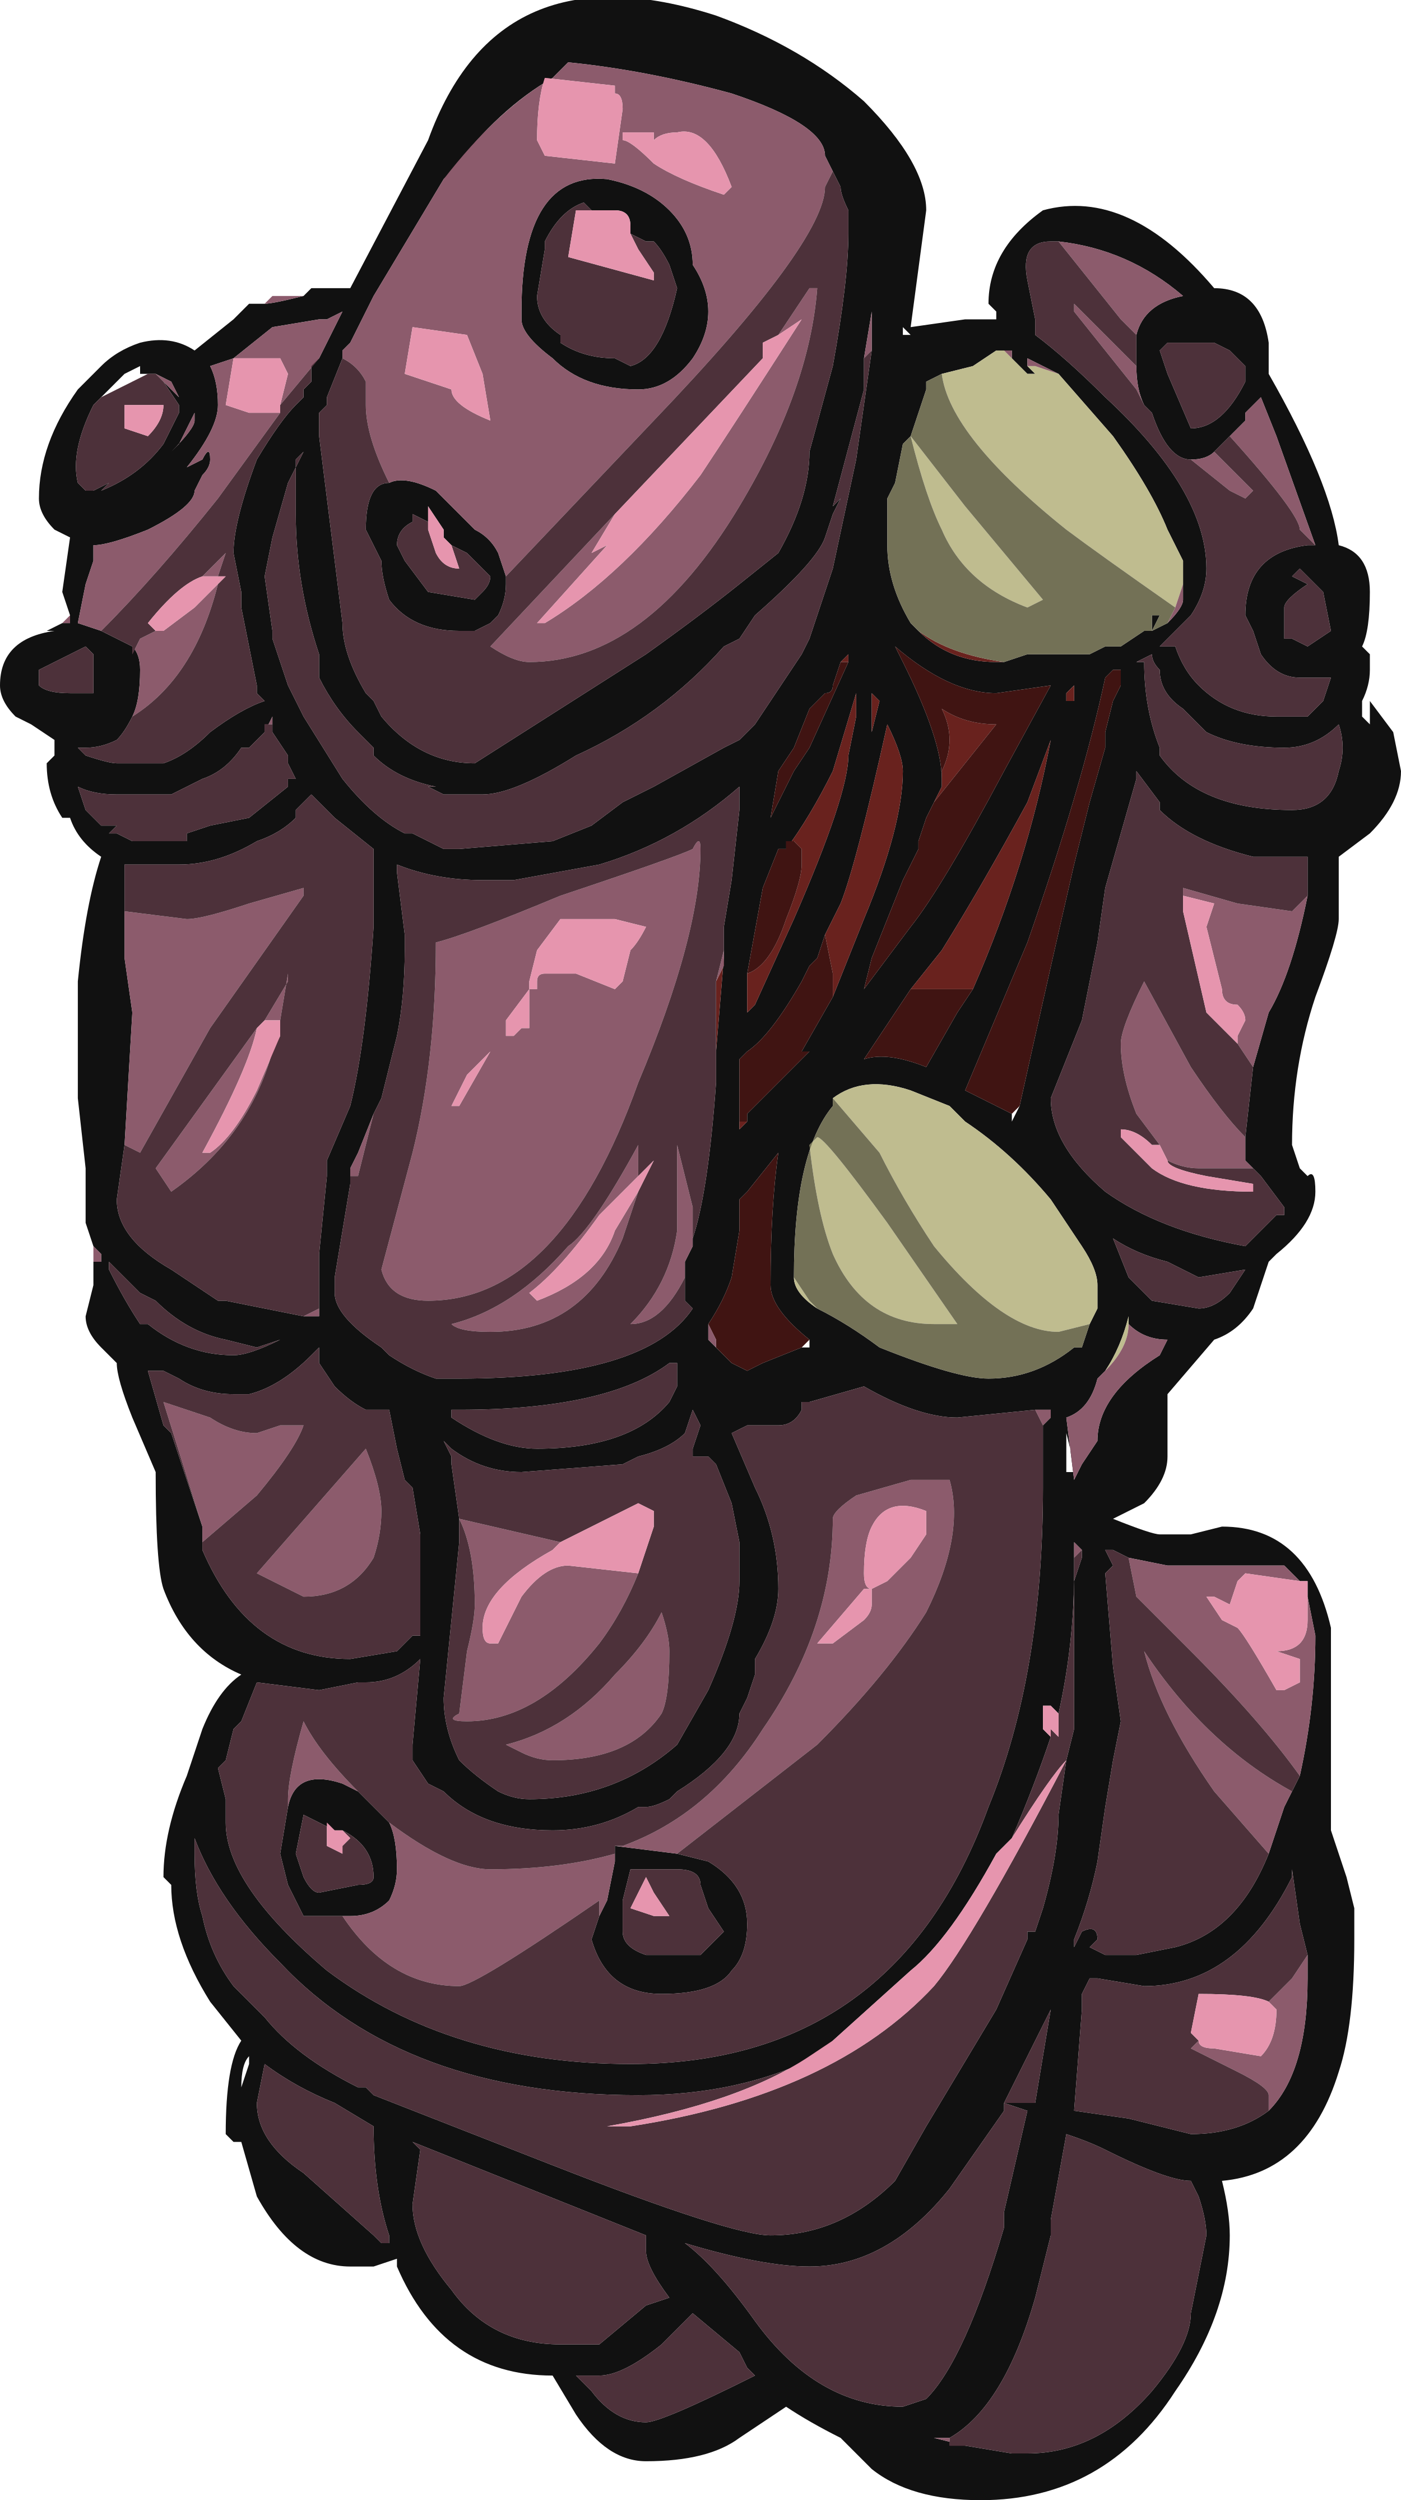 <?xml version="1.0" encoding="UTF-8" standalone="no"?>
<svg xmlns:ffdec="https://www.free-decompiler.com/flash" xmlns:xlink="http://www.w3.org/1999/xlink" ffdec:objectType="frame" height="112.35px" width="63.0px" xmlns="http://www.w3.org/2000/svg">
  <g transform="matrix(1.0, 0.0, 0.0, 1.0, 33.6, 112.0)">
    <use ffdec:characterId="173" height="16.05" transform="matrix(7.0, 0.0, 0.0, 7.0, -33.6, -112.0)" width="9.0" xlink:href="#shape0"/>
  </g>
  <defs>
    <g id="shape0" transform="matrix(1.0, 0.0, 0.0, 1.0, 4.8, 16.0)">
      <path d="M-1.55 -12.3 L-1.55 -12.25 Q-1.55 -12.15 -1.6 -12.05 L-1.65 -12.0 -1.75 -11.95 -1.85 -11.95 Q-2.15 -11.95 -2.3 -12.15 -2.35 -12.3 -2.35 -12.4 L-2.45 -12.6 Q-2.45 -12.9 -2.3 -12.9 -2.2 -12.95 -2.0 -12.85 L-1.75 -12.6 Q-1.65 -12.55 -1.6 -12.45 L-1.55 -12.3 M-2.6 -13.7 L-2.7 -13.45 -2.7 -13.4 -2.75 -13.35 -2.75 -13.2 -2.6 -12.0 Q-2.6 -11.8 -2.45 -11.55 L-2.4 -11.5 -2.35 -11.4 Q-2.1 -11.1 -1.75 -11.1 L-0.65 -11.8 Q-0.3 -12.05 -0.05 -12.25 L0.2 -12.45 Q0.4 -12.8 0.4 -13.1 L0.55 -13.65 Q0.65 -14.2 0.65 -14.5 L0.65 -14.65 Q0.6 -14.75 0.6 -14.8 L0.55 -14.9 0.5 -15.0 Q0.5 -15.2 -0.1 -15.4 -0.65 -15.55 -1.15 -15.6 L-1.25 -15.5 Q-1.6 -15.3 -1.9 -14.9 L-1.95 -14.85 -2.4 -14.1 -2.45 -14.0 -2.55 -13.8 -2.6 -13.75 -2.6 -13.7 -2.6 -13.7 M0.85 -14.5 L0.85 -14.5 M-2.85 -14.1 L-2.8 -14.15 -2.55 -14.15 -2.05 -15.1 Q-1.6 -16.35 -0.2 -15.9 0.35 -15.7 0.75 -15.35 1.15 -14.95 1.15 -14.65 L1.05 -13.9 1.4 -13.95 1.6 -13.95 1.6 -14.0 1.55 -14.05 Q1.55 -14.4 1.9 -14.65 2.45 -14.8 3.0 -14.15 3.3 -14.15 3.35 -13.8 L3.35 -13.6 Q3.75 -12.9 3.8 -12.5 4.0 -12.45 4.0 -12.2 4.0 -11.95 3.95 -11.85 L4.0 -11.8 4.0 -11.7 Q4.0 -11.6 3.95 -11.5 L3.95 -11.4 4.0 -11.35 4.0 -11.5 4.15 -11.3 4.2 -11.05 Q4.2 -10.85 4.0 -10.65 L3.8 -10.5 3.8 -10.1 Q3.8 -10.0 3.65 -9.6 3.5 -9.15 3.5 -8.65 L3.55 -8.5 3.6 -8.45 Q3.65 -8.5 3.65 -8.35 3.65 -8.15 3.4 -7.95 L3.35 -7.9 Q3.3 -7.75 3.25 -7.6 3.15 -7.45 3.0 -7.4 L2.7 -7.05 Q2.7 -6.95 2.7 -6.65 2.7 -6.5 2.55 -6.35 2.45 -6.3 2.35 -6.25 2.6 -6.15 2.65 -6.15 L2.85 -6.15 3.05 -6.2 Q3.6 -6.2 3.75 -5.55 L3.75 -4.25 3.85 -3.95 3.9 -3.75 3.9 -3.55 Q3.9 -3.0 3.8 -2.7 3.6 -2.05 3.05 -2.0 3.1 -1.8 3.1 -1.65 3.1 -1.15 2.75 -0.65 2.3 0.05 1.5 0.05 1.05 0.05 0.8 -0.15 L0.6 -0.35 Q0.4 -0.45 0.25 -0.55 L-0.05 -0.35 Q-0.25 -0.2 -0.65 -0.2 -0.9 -0.2 -1.1 -0.5 L-1.25 -0.75 Q-1.95 -0.75 -2.25 -1.45 L-2.25 -1.5 -2.4 -1.45 -2.55 -1.45 Q-2.9 -1.45 -3.15 -1.9 L-3.25 -2.25 -3.3 -2.25 -3.35 -2.3 Q-3.35 -2.75 -3.25 -2.9 L-3.45 -3.15 Q-3.7 -3.55 -3.7 -3.9 L-3.75 -3.95 Q-3.75 -4.25 -3.6 -4.6 L-3.5 -4.9 Q-3.4 -5.15 -3.25 -5.25 -3.6 -5.4 -3.75 -5.8 -3.8 -5.95 -3.8 -6.55 L-3.95 -6.9 Q-4.05 -7.15 -4.05 -7.25 L-4.15 -7.35 Q-4.25 -7.45 -4.25 -7.55 L-4.2 -7.75 -4.2 -7.9 -4.15 -7.9 -4.15 -7.95 -4.2 -8.0 -4.25 -8.15 -4.25 -8.5 -4.3 -8.95 -4.3 -9.7 Q-4.25 -10.2 -4.15 -10.5 -4.3 -10.6 -4.35 -10.75 L-4.4 -10.75 Q-4.5 -10.9 -4.5 -11.1 L-4.45 -11.15 -4.45 -11.25 -4.6 -11.35 -4.7 -11.4 Q-4.8 -11.5 -4.8 -11.6 -4.8 -11.9 -4.45 -11.95 L-4.5 -11.95 -4.4 -12.0 -4.35 -12.0 -4.35 -12.05 -4.4 -12.2 -4.35 -12.55 -4.45 -12.6 Q-4.55 -12.7 -4.55 -12.8 -4.55 -13.15 -4.3 -13.5 L-4.15 -13.65 Q-4.05 -13.75 -3.9 -13.8 -3.7 -13.85 -3.55 -13.75 L-3.3 -13.95 -3.2 -14.05 -3.1 -14.05 Q-3.05 -14.05 -2.85 -14.1 M2.0 -14.45 L1.95 -14.45 Q1.75 -14.45 1.8 -14.2 L1.85 -13.95 1.85 -13.85 Q2.05 -13.7 2.3 -13.45 2.95 -12.85 2.95 -12.35 2.95 -12.2 2.85 -12.05 L2.65 -11.85 2.75 -11.85 Q2.8 -11.7 2.9 -11.6 3.1 -11.4 3.4 -11.4 L3.6 -11.4 3.7 -11.5 3.75 -11.65 3.55 -11.65 Q3.4 -11.65 3.3 -11.8 L3.25 -11.95 3.2 -12.05 Q3.2 -12.45 3.6 -12.5 L3.65 -12.5 3.4 -13.2 3.3 -13.45 3.2 -13.35 3.2 -13.3 3.1 -13.2 3.0 -13.1 Q2.95 -13.05 2.85 -13.05 2.7 -13.05 2.6 -13.35 L2.55 -13.4 Q2.5 -13.5 2.5 -13.65 L2.5 -13.85 Q2.55 -14.05 2.8 -14.1 2.45 -14.4 2.0 -14.45 M3.0 -13.8 L2.7 -13.8 2.65 -13.75 2.7 -13.6 2.85 -13.25 Q3.05 -13.25 3.2 -13.55 L3.2 -13.65 3.1 -13.75 3.0 -13.8 M3.75 -11.95 L3.7 -12.2 3.55 -12.35 3.5 -12.3 3.6 -12.25 Q3.45 -12.15 3.45 -12.1 L3.45 -11.9 3.5 -11.9 3.6 -11.85 3.75 -11.95 M2.95 -11.3 L2.8 -11.45 Q2.65 -11.55 2.65 -11.7 2.6 -11.75 2.6 -11.8 L2.5 -11.75 2.55 -11.75 Q2.55 -11.45 2.65 -11.2 L2.65 -11.15 Q2.9 -10.8 3.5 -10.8 3.75 -10.8 3.8 -11.05 3.85 -11.2 3.8 -11.35 3.65 -11.2 3.45 -11.2 3.15 -11.2 2.95 -11.3 M1.7 -13.7 L1.7 -13.75 1.65 -13.75 1.6 -13.75 1.45 -13.65 1.25 -13.6 1.15 -13.55 1.15 -13.5 1.05 -13.2 1.0 -13.15 0.95 -12.9 0.9 -12.8 0.9 -12.5 Q0.9 -12.25 1.05 -12.0 L1.1 -11.95 Q1.3 -11.75 1.6 -11.75 L1.65 -11.75 1.8 -11.8 2.2 -11.8 2.3 -11.85 2.4 -11.85 2.55 -11.95 2.6 -11.95 Q2.6 -12.0 2.6 -12.05 L2.65 -12.05 2.6 -11.95 2.7 -12.0 Q2.8 -12.1 2.8 -12.15 L2.8 -12.25 2.8 -12.4 2.7 -12.6 Q2.6 -12.85 2.35 -13.2 L2.0 -13.6 1.8 -13.7 1.8 -13.65 1.85 -13.6 1.8 -13.6 1.7 -13.7 M0.8 -13.75 L0.8 -14.0 0.75 -13.7 0.75 -13.5 0.55 -12.75 0.6 -12.8 0.55 -12.7 0.5 -12.55 Q0.45 -12.4 0.05 -12.05 L-0.05 -11.9 -0.15 -11.85 Q-0.55 -11.4 -1.1 -11.15 -1.5 -10.9 -1.7 -10.9 L-1.95 -10.9 -2.05 -10.95 -2.0 -10.95 Q-2.25 -11.0 -2.4 -11.15 L-2.4 -11.2 -2.5 -11.3 Q-2.65 -11.45 -2.75 -11.65 L-2.75 -11.8 Q-2.9 -12.25 -2.9 -12.7 L-2.9 -13.05 -2.85 -13.1 -2.95 -12.9 -3.05 -12.55 -3.1 -12.3 -3.05 -11.95 -3.05 -11.9 -2.95 -11.6 -2.85 -11.4 -2.6 -11.0 Q-2.4 -10.75 -2.2 -10.65 L-2.15 -10.65 -1.95 -10.55 -1.85 -10.55 -1.25 -10.6 -1.0 -10.7 -0.8 -10.85 -0.6 -10.95 -0.15 -11.2 -0.05 -11.25 0.05 -11.35 0.35 -11.8 0.4 -11.9 0.55 -12.35 0.7 -13.05 0.8 -13.75 M1.0 -13.9 L1.0 -13.85 1.05 -13.85 1.0 -13.9 M1.15 -10.75 L1.1 -10.6 1.1 -10.55 1.0 -10.35 0.8 -9.85 0.75 -9.65 1.05 -10.05 Q1.25 -10.3 1.65 -11.05 L1.95 -11.6 1.6 -11.55 Q1.3 -11.55 0.95 -11.85 L1.0 -11.75 Q1.25 -11.25 1.25 -11.0 L1.25 -10.95 1.15 -10.75 M0.8 -11.55 L0.8 -11.3 0.85 -11.5 0.8 -11.55 M0.65 -11.75 L0.65 -11.8 0.6 -11.75 0.55 -11.6 Q0.55 -11.55 0.5 -11.55 L0.4 -11.45 0.3 -11.2 0.2 -11.05 0.15 -10.75 0.3 -11.05 0.4 -11.2 0.65 -11.75 M0.0 -9.75 L0.0 -9.5 0.05 -9.55 0.3 -10.1 Q0.65 -10.9 0.65 -11.15 L0.7 -11.4 0.7 -11.55 0.55 -11.05 Q0.4 -10.75 0.25 -10.55 L0.2 -10.55 0.1 -10.3 0.0 -9.75 M0.25 -11.3 L0.25 -11.3 M0.55 -9.6 L0.75 -10.1 Q1.0 -10.7 1.0 -11.05 1.0 -11.15 0.9 -11.35 0.7 -10.45 0.6 -10.2 L0.5 -10.0 0.45 -9.85 0.4 -9.8 0.35 -9.7 Q0.15 -9.35 0.0 -9.25 L-0.05 -9.2 -0.05 -8.9 -0.05 -8.75 0.0 -8.8 0.0 -8.85 0.4 -9.25 0.35 -9.25 0.55 -9.6 M1.75 -8.9 Q1.95 -9.8 2.1 -10.45 L2.2 -10.85 2.3 -11.2 2.3 -11.3 2.35 -11.5 2.4 -11.6 2.4 -11.7 2.35 -11.7 2.3 -11.65 Q2.15 -10.95 1.8 -9.95 L1.4 -9.0 1.7 -8.85 1.7 -8.8 1.75 -8.9 M2.05 -11.55 L2.05 -11.5 2.1 -11.5 2.1 -11.6 2.05 -11.55 M1.45 -9.65 Q1.8 -10.45 1.95 -11.25 L1.8 -10.85 Q1.5 -10.3 1.25 -9.9 L1.05 -9.65 0.75 -9.2 Q0.9 -9.25 1.15 -9.15 L1.35 -9.5 1.45 -9.65 M3.6 -10.25 L3.6 -10.5 3.25 -10.5 Q2.85 -10.6 2.65 -10.8 L2.65 -10.85 2.5 -11.05 2.5 -11.0 2.3 -10.3 2.25 -9.95 2.15 -9.45 1.95 -8.95 Q1.95 -8.65 2.3 -8.35 2.65 -8.1 3.2 -8.0 L3.4 -8.2 3.45 -8.2 3.45 -8.25 3.3 -8.45 3.25 -8.5 3.2 -8.55 3.2 -8.7 3.25 -9.15 3.35 -9.5 Q3.5 -9.75 3.6 -10.25 M0.55 -8.95 L0.55 -8.9 Q0.3 -8.6 0.3 -7.8 0.3 -7.7 0.45 -7.6 0.65 -7.5 0.85 -7.35 1.35 -7.15 1.55 -7.15 1.85 -7.15 2.1 -7.35 L2.15 -7.35 2.2 -7.5 2.25 -7.6 2.25 -7.75 Q2.25 -7.85 2.15 -8.0 L1.95 -8.3 Q1.7 -8.6 1.4 -8.8 L1.3 -8.9 1.05 -9.0 Q0.75 -9.1 0.55 -8.95 M-0.2 -7.35 L-0.1 -7.25 0.0 -7.2 0.1 -7.25 0.35 -7.35 0.4 -7.35 0.4 -7.4 Q0.15 -7.6 0.15 -7.75 0.15 -8.25 0.2 -8.6 L0.0 -8.35 -0.05 -8.3 -0.05 -8.1 -0.1 -7.8 Q-0.15 -7.65 -0.25 -7.5 L-0.25 -7.4 -0.2 -7.35 M2.6 -7.65 L2.9 -7.6 Q3.0 -7.6 3.1 -7.7 L3.2 -7.85 2.9 -7.8 2.7 -7.9 Q2.5 -7.95 2.35 -8.05 L2.45 -7.8 2.6 -7.65 M2.45 -7.5 L2.45 -7.55 Q2.4 -7.35 2.3 -7.2 L2.25 -7.15 Q2.2 -6.95 2.05 -6.9 L2.1 -6.5 2.15 -6.6 2.25 -6.75 Q2.25 -7.05 2.65 -7.3 L2.7 -7.4 Q2.55 -7.4 2.45 -7.5 M3.55 -5.85 L3.45 -5.95 2.7 -5.95 2.85 -6.15 2.7 -5.95 2.45 -6.0 2.35 -6.05 2.3 -6.05 2.35 -5.95 2.3 -5.9 2.35 -5.3 2.4 -4.95 2.35 -4.7 2.3 -4.4 2.25 -4.05 Q2.2 -3.8 2.1 -3.55 L2.1 -3.5 2.15 -3.6 Q2.25 -3.65 2.25 -3.55 L2.2 -3.5 2.3 -3.45 2.5 -3.45 2.75 -3.5 Q3.15 -3.6 3.35 -4.1 L3.45 -4.4 3.5 -4.5 3.55 -4.6 Q3.65 -5.05 3.65 -5.5 L3.6 -5.75 3.6 -5.85 3.55 -5.85 M2.05 -4.7 L2.35 -5.3 2.05 -4.7 2.1 -4.9 2.1 -5.85 2.15 -6.0 2.15 -6.05 2.1 -6.1 2.1 -6.0 2.1 -5.9 Q2.1 -5.45 2.0 -5.0 L1.95 -5.05 1.9 -5.05 1.9 -4.9 1.95 -4.85 Q1.85 -4.55 1.7 -4.2 L1.6 -4.1 Q1.3 -3.55 1.05 -3.35 L0.55 -2.9 0.45 -2.8 Q-0.05 -2.55 -0.7 -2.55 -2.2 -2.55 -3.0 -3.4 -3.4 -3.8 -3.55 -4.2 L-3.55 -4.1 Q-3.55 -3.85 -3.5 -3.7 -3.45 -3.45 -3.3 -3.25 L-3.1 -3.05 -3.1 -3.05 Q-2.9 -2.8 -2.5 -2.6 L-2.45 -2.6 -2.4 -2.55 -1.25 -2.1 Q-0.1 -1.65 0.15 -1.65 0.6 -1.65 0.95 -2.0 L1.15 -2.35 1.6 -3.1 1.8 -3.55 1.8 -3.6 1.85 -3.6 1.9 -3.75 Q2.0 -4.1 2.0 -4.35 L2.05 -4.7 M-3.7 -3.9 L-3.5 -3.7 -3.7 -3.9 M3.6 -3.45 L3.55 -3.65 3.5 -4.0 3.5 -3.95 Q3.15 -3.25 2.55 -3.25 L2.25 -3.3 2.2 -3.3 2.15 -3.2 2.15 -3.1 2.1 -2.45 2.45 -2.4 2.85 -2.3 Q3.15 -2.3 3.35 -2.45 3.6 -2.7 3.6 -3.3 L3.6 -3.45 M1.9 -6.85 L1.95 -6.9 1.95 -6.95 1.85 -6.95 1.35 -6.9 Q1.1 -6.9 0.75 -7.1 L0.4 -7.0 0.35 -7.0 0.35 -6.95 Q0.3 -6.85 0.2 -6.85 L0.0 -6.85 -0.1 -6.8 0.05 -6.45 Q0.2 -6.15 0.2 -5.8 0.2 -5.6 0.05 -5.35 L0.05 -5.25 0.0 -5.1 -0.05 -5.0 Q-0.05 -4.75 -0.45 -4.5 L-0.5 -4.45 Q-0.6 -4.4 -0.65 -4.4 L-0.7 -4.4 Q-0.95 -4.25 -1.25 -4.25 -1.7 -4.25 -1.95 -4.5 L-2.05 -4.55 -2.15 -4.7 -2.15 -4.8 -2.1 -5.35 Q-2.25 -5.2 -2.45 -5.2 L-2.5 -5.2 -2.75 -5.15 -3.15 -5.2 -3.25 -4.95 -3.3 -4.9 -3.35 -4.7 -3.4 -4.65 -3.35 -4.45 -3.35 -4.3 Q-3.35 -3.9 -2.7 -3.35 -1.9 -2.75 -0.75 -2.75 0.95 -2.75 1.55 -4.4 1.9 -5.25 1.9 -6.45 L1.9 -6.8 1.9 -6.85 M2.1 -6.6 L2.05 -6.8 2.05 -6.55 2.1 -6.55 2.1 -6.6 M-0.85 -4.15 L-0.45 -4.1 -0.25 -4.05 Q0.0 -3.9 0.0 -3.65 0.0 -3.45 -0.1 -3.35 -0.2 -3.2 -0.55 -3.2 -0.9 -3.2 -1.0 -3.55 L-0.95 -3.7 -0.9 -3.8 -0.85 -4.05 -0.85 -4.1 -0.85 -4.15 M-2.7 -3.7 L-2.85 -3.7 -2.95 -3.9 -3.0 -4.1 -2.95 -4.4 Q-2.9 -4.65 -2.6 -4.55 L-2.5 -4.5 -2.3 -4.3 Q-2.25 -4.2 -2.25 -4.0 -2.25 -3.9 -2.3 -3.8 -2.4 -3.7 -2.55 -3.7 L-2.7 -3.7 M1.85 -2.5 L1.95 -3.1 1.65 -2.5 1.85 -2.5 M1.65 -2.45 L1.3 -1.95 Q0.9 -1.45 0.4 -1.45 0.1 -1.45 -0.4 -1.6 -0.2 -1.45 0.05 -1.1 0.45 -0.55 1.0 -0.55 L1.15 -0.6 Q1.4 -0.85 1.65 -1.7 L1.65 -1.8 1.8 -2.45 1.65 -2.5 1.65 -2.45 M1.4 -0.3 L1.7 -0.25 1.8 -0.25 Q2.25 -0.25 2.6 -0.65 2.85 -0.95 2.85 -1.15 L2.95 -1.65 Q2.95 -1.75 2.9 -1.9 L2.85 -2.0 Q2.7 -2.0 2.3 -2.2 2.2 -2.25 2.05 -2.3 L1.95 -1.75 1.95 -1.65 1.85 -1.25 Q1.65 -0.55 1.3 -0.35 L1.2 -0.35 1.4 -0.3 M0.0 -0.8 L-0.05 -0.9 -0.35 -1.15 -0.55 -0.95 Q-0.8 -0.75 -0.95 -0.75 L-1.1 -0.75 -1.0 -0.65 Q-0.85 -0.45 -0.65 -0.45 -0.55 -0.45 0.05 -0.75 L0.0 -0.8 M-0.5 -15.7 L-0.5 -15.7 M-1.0 -14.65 L-1.05 -14.7 Q-1.2 -14.65 -1.3 -14.45 L-1.3 -14.4 -1.35 -14.1 Q-1.35 -13.95 -1.2 -13.85 L-1.2 -13.8 Q-1.05 -13.7 -0.85 -13.7 L-0.75 -13.65 Q-0.55 -13.7 -0.45 -14.15 L-0.5 -14.3 Q-0.55 -14.4 -0.6 -14.45 L-0.65 -14.45 -0.75 -14.5 -0.75 -14.55 Q-0.75 -14.65 -0.85 -14.65 L-1.0 -14.65 M-0.7 -14.5 L-0.7 -14.5 M-0.35 -14.3 Q-0.25 -14.15 -0.25 -14.0 -0.25 -13.85 -0.35 -13.7 -0.5 -13.5 -0.7 -13.5 -1.05 -13.5 -1.25 -13.7 -1.45 -13.85 -1.45 -13.95 L-1.45 -14.0 Q-1.45 -14.9 -0.9 -14.85 -0.65 -14.8 -0.5 -14.65 -0.35 -14.5 -0.35 -14.3 M-2.75 -13.7 L-2.6 -14.0 -2.7 -13.95 -2.75 -13.95 -3.05 -13.9 -3.3 -13.7 -3.45 -13.65 Q-3.4 -13.55 -3.4 -13.4 -3.4 -13.25 -3.6 -13.0 L-3.5 -13.05 Q-3.45 -13.15 -3.45 -13.05 -3.45 -13.0 -3.5 -12.95 L-3.55 -12.85 Q-3.55 -12.75 -3.85 -12.6 -4.1 -12.5 -4.2 -12.5 L-4.2 -12.4 -4.25 -12.25 -4.3 -12.0 -4.15 -11.95 -3.95 -11.85 Q-3.9 -11.8 -3.9 -11.7 -3.9 -11.5 -3.95 -11.4 -4.0 -11.3 -4.05 -11.25 -4.15 -11.2 -4.25 -11.2 L-4.3 -11.2 -4.25 -11.15 Q-4.1 -11.1 -4.05 -11.1 L-3.75 -11.1 Q-3.6 -11.15 -3.45 -11.3 -3.25 -11.45 -3.1 -11.5 L-3.15 -11.55 -3.15 -11.6 -3.25 -12.1 -3.25 -12.2 -3.3 -12.45 Q-3.3 -12.65 -3.15 -13.05 -3.0 -13.3 -2.9 -13.4 L-2.85 -13.45 -2.85 -13.5 -2.8 -13.55 -2.8 -13.65 -2.75 -13.7 M-2.05 -12.65 L-2.15 -12.7 -2.15 -12.65 Q-2.25 -12.6 -2.25 -12.5 L-2.2 -12.4 -2.05 -12.2 -1.75 -12.15 -1.7 -12.2 Q-1.65 -12.25 -1.65 -12.3 L-1.8 -12.45 -1.9 -12.5 -1.95 -12.55 -1.95 -12.6 -2.05 -12.75 -2.05 -12.65 M-2.75 -7.6 L-2.75 -7.95 -2.7 -8.45 -2.7 -8.55 -2.55 -8.9 Q-2.45 -9.3 -2.4 -10.05 L-2.4 -10.55 -2.65 -10.75 -2.8 -10.9 -2.9 -10.8 -2.9 -10.75 Q-3.0 -10.65 -3.15 -10.6 -3.4 -10.45 -3.65 -10.45 L-4.0 -10.45 -4.0 -10.25 -4.0 -10.15 -4.0 -9.85 -3.95 -9.5 -4.0 -8.65 -4.05 -8.3 Q-4.05 -8.05 -3.7 -7.85 L-3.4 -7.65 -3.35 -7.65 -2.85 -7.55 -2.75 -7.55 -2.75 -7.6 M-0.15 -9.9 L-0.15 -10.05 -0.1 -10.35 -0.05 -10.8 -0.05 -10.95 Q-0.45 -10.6 -0.95 -10.45 L-1.5 -10.35 -1.7 -10.35 Q-2.0 -10.35 -2.25 -10.45 L-2.25 -10.4 -2.2 -10.0 -2.2 -9.9 Q-2.2 -9.6 -2.25 -9.35 L-2.35 -8.95 -2.4 -8.85 -2.5 -8.6 -2.55 -8.5 -2.55 -8.4 -2.65 -7.8 -2.65 -7.7 Q-2.65 -7.55 -2.35 -7.35 L-2.3 -7.3 Q-2.15 -7.2 -2.0 -7.15 L-1.85 -7.15 Q-0.65 -7.15 -0.35 -7.6 L-0.4 -7.65 -0.4 -7.8 -0.4 -7.9 -0.35 -8.0 -0.35 -8.05 Q-0.25 -8.35 -0.2 -9.05 L-0.2 -9.25 -0.15 -9.85 -0.15 -9.9 M-3.55 -13.35 L-3.65 -13.15 -3.7 -13.1 Q-3.55 -13.25 -3.55 -13.3 L-3.55 -13.35 M-4.15 -13.45 L-4.2 -13.4 Q-4.35 -13.1 -4.3 -12.9 L-4.25 -12.85 -4.2 -12.85 -4.1 -12.9 -4.15 -12.85 Q-3.9 -12.95 -3.75 -13.15 L-3.65 -13.35 -3.65 -13.4 -3.75 -13.55 -3.8 -13.6 -3.85 -13.6 -3.9 -13.6 -3.9 -13.65 -4.0 -13.6 -4.15 -13.45 M-3.85 -13.6 L-3.85 -13.6 M-3.8 -13.6 L-3.65 -13.45 -3.7 -13.55 -3.8 -13.6 M-3.85 -13.65 L-3.85 -13.65 M-4.35 -11.55 L-4.2 -11.55 Q-4.2 -11.65 -4.2 -11.8 L-4.25 -11.85 -4.55 -11.7 -4.55 -11.6 Q-4.5 -11.55 -4.35 -11.55 M-3.1 -11.3 L-3.2 -11.2 -3.25 -11.2 Q-3.35 -11.05 -3.5 -11.0 L-3.7 -10.9 -4.05 -10.9 Q-4.2 -10.9 -4.3 -10.95 L-4.25 -10.8 -4.15 -10.7 -4.05 -10.7 -4.1 -10.65 -4.05 -10.65 -3.95 -10.6 -3.6 -10.6 -3.6 -10.65 -3.45 -10.7 -3.2 -10.75 -2.95 -10.95 -2.95 -11.0 -2.9 -11.0 -2.95 -11.1 -2.95 -11.15 -3.05 -11.3 -3.05 -11.35 -3.05 -11.4 -3.1 -11.3 M-3.9 -7.7 L-4.1 -7.9 -4.1 -7.85 Q-4.0 -7.65 -3.9 -7.5 L-3.85 -7.5 Q-3.6 -7.3 -3.3 -7.3 -3.2 -7.3 -3.0 -7.4 L-3.15 -7.35 -3.35 -7.4 Q-3.6 -7.45 -3.8 -7.65 L-3.9 -7.7 M-3.5 -6.1 L-3.5 -6.05 Q-3.2 -5.35 -2.55 -5.35 L-2.25 -5.4 -2.15 -5.5 -2.1 -5.5 -2.1 -6.15 -2.15 -6.45 -2.2 -6.5 -2.25 -6.7 -2.3 -6.95 -2.45 -6.95 Q-2.55 -7.0 -2.65 -7.1 L-2.75 -7.25 -2.75 -7.35 -2.8 -7.3 Q-3.0 -7.1 -3.2 -7.05 L-3.3 -7.05 Q-3.5 -7.05 -3.65 -7.15 L-3.75 -7.2 -3.85 -7.2 -3.75 -6.85 -3.7 -6.8 -3.5 -6.2 -3.5 -6.1 M-0.45 -7.1 L-0.45 -7.25 -0.5 -7.25 Q-0.9 -6.95 -1.85 -6.95 L-1.9 -6.95 -1.9 -6.9 Q-1.6 -6.7 -1.35 -6.7 -0.75 -6.7 -0.5 -7.0 L-0.45 -7.1 M-0.25 -6.65 L-0.35 -6.65 -0.35 -6.7 -0.3 -6.85 -0.35 -6.95 -0.4 -6.8 Q-0.5 -6.7 -0.7 -6.65 L-0.8 -6.6 -1.45 -6.55 Q-1.7 -6.55 -1.9 -6.7 L-1.95 -6.75 -1.9 -6.65 -1.9 -6.6 -1.85 -6.25 -1.85 -6.1 -1.95 -5.1 Q-1.95 -4.9 -1.85 -4.7 -1.75 -4.6 -1.6 -4.5 -1.5 -4.45 -1.4 -4.45 -0.85 -4.45 -0.45 -4.8 L-0.25 -5.15 Q-0.05 -5.6 -0.05 -5.85 L-0.05 -6.1 -0.1 -6.35 -0.2 -6.6 -0.25 -6.65 M-2.6 -4.25 L-2.65 -4.25 -2.85 -4.35 -2.9 -4.1 -2.85 -3.95 Q-2.8 -3.85 -2.75 -3.85 L-2.5 -3.9 Q-2.4 -3.9 -2.4 -3.95 -2.4 -4.15 -2.6 -4.25 M-0.15 -3.6 L-0.25 -3.75 -0.3 -3.9 Q-0.3 -4.0 -0.45 -4.0 L-0.75 -4.0 -0.8 -3.8 -0.8 -3.6 Q-0.8 -3.5 -0.65 -3.45 L-0.3 -3.45 -0.2 -3.55 -0.15 -3.6 M-3.2 -2.8 Q-3.25 -2.75 -3.25 -2.6 L-3.2 -2.75 -3.2 -2.8 M-2.3 -1.65 Q-2.4 -1.95 -2.4 -2.35 L-2.65 -2.5 Q-2.9 -2.6 -3.1 -2.75 L-3.15 -2.5 Q-3.15 -2.25 -2.85 -2.05 L-2.4 -1.65 -2.35 -1.6 -2.3 -1.6 -2.3 -1.65 M-2.1 -2.2 L-2.15 -1.85 Q-2.15 -1.6 -1.9 -1.3 -1.65 -0.95 -1.2 -0.95 L-0.95 -0.95 -0.65 -1.2 -0.5 -1.25 Q-0.65 -1.45 -0.65 -1.55 L-0.65 -1.65 -2.15 -2.25 -2.1 -2.2" fill="#111111" fill-rule="evenodd" stroke="none"/>
      <path d="M1.65 -13.75 L1.7 -13.7 1.8 -13.6 1.85 -13.6 1.8 -13.65 1.85 -13.65 2.0 -13.6 2.35 -13.2 Q2.6 -12.85 2.7 -12.6 L2.8 -12.4 2.8 -12.25 2.75 -12.1 Q2.25 -12.45 2.05 -12.6 1.3 -13.2 1.25 -13.6 L1.45 -13.65 1.6 -13.75 1.65 -13.75 M1.05 -13.2 L1.4 -12.75 1.9 -12.15 1.8 -12.1 Q1.4 -12.25 1.25 -12.6 1.15 -12.8 1.05 -13.2 M0.3 -7.8 L0.4 -7.65 0.45 -7.6 Q0.3 -7.7 0.3 -7.8 M2.2 -7.5 L2.0 -7.45 Q1.65 -7.45 1.2 -8.0 1.0 -8.3 0.85 -8.6 L0.55 -8.95 Q0.75 -9.1 1.05 -9.0 L1.3 -8.9 1.4 -8.8 Q1.7 -8.6 1.95 -8.3 L2.15 -8.0 Q2.25 -7.85 2.25 -7.75 L2.25 -7.6 2.2 -7.5 M0.55 -7.95 Q0.45 -8.2 0.4 -8.65 L0.45 -8.7 Q0.5 -8.7 0.9 -8.15 L1.35 -7.5 1.2 -7.5 Q0.75 -7.5 0.55 -7.95 M2.3 -7.2 Q2.4 -7.35 2.45 -7.55 L2.45 -7.5 Q2.45 -7.35 2.3 -7.2" fill="#bfbc8f" fill-rule="evenodd" stroke="none"/>
      <path d="M1.65 -11.75 L1.6 -11.75 Q1.3 -11.75 1.1 -11.95 1.3 -11.8 1.65 -11.75 M1.25 -10.95 L1.25 -11.05 Q1.35 -11.25 1.25 -11.45 1.4 -11.35 1.6 -11.35 L1.2 -10.85 1.15 -10.75 1.25 -10.95 M0.8 -11.55 L0.85 -11.5 0.8 -11.3 0.8 -11.55 M0.65 -11.75 L0.6 -11.75 0.65 -11.8 0.65 -11.75 M0.25 -10.55 Q0.4 -10.75 0.55 -11.05 L0.7 -11.55 0.7 -11.4 0.65 -11.15 Q0.65 -10.9 0.3 -10.1 L0.05 -9.55 0.0 -9.5 0.0 -9.75 Q0.15 -9.8 0.25 -10.1 0.35 -10.35 0.35 -10.45 L0.35 -10.55 0.3 -10.6 0.25 -10.6 0.25 -10.55 M0.5 -10.0 L0.6 -10.2 Q0.7 -10.45 0.9 -11.35 1.0 -11.15 1.0 -11.05 1.0 -10.7 0.75 -10.1 L0.55 -9.6 0.55 -9.75 0.5 -10.0 M0.25 -11.3 L0.25 -11.3 M0.0 -8.8 L-0.05 -8.75 -0.05 -8.9 -0.05 -8.8 0.0 -8.8 M1.05 -9.65 L1.25 -9.9 Q1.5 -10.3 1.8 -10.85 L1.95 -11.25 Q1.8 -10.45 1.45 -9.65 L1.05 -9.65 M2.05 -11.55 L2.1 -11.6 2.1 -11.5 2.05 -11.5 2.05 -11.55 M-0.2 -9.05 L-0.2 -9.7 -0.15 -9.8 -0.15 -9.85 -0.2 -9.25 -0.2 -9.05" fill="#69221e" fill-rule="evenodd" stroke="none"/>
      <path d="M1.25 -10.95 L1.25 -11.0 Q1.25 -11.25 1.0 -11.75 L0.95 -11.85 Q1.3 -11.55 1.6 -11.55 L1.95 -11.6 1.65 -11.05 Q1.25 -10.3 1.05 -10.05 L0.75 -9.65 0.8 -9.85 1.0 -10.35 1.1 -10.55 1.1 -10.6 1.15 -10.75 1.2 -10.85 1.6 -11.35 Q1.4 -11.35 1.25 -11.45 1.35 -11.25 1.25 -11.05 L1.25 -10.95 M0.6 -11.75 L0.65 -11.75 0.4 -11.2 0.3 -11.05 0.15 -10.75 0.2 -11.05 0.3 -11.2 0.4 -11.45 0.5 -11.55 Q0.55 -11.55 0.55 -11.6 L0.6 -11.75 M0.25 -10.55 L0.25 -10.6 0.3 -10.6 0.35 -10.55 0.35 -10.45 Q0.35 -10.35 0.25 -10.1 0.15 -9.8 0.0 -9.75 L0.1 -10.3 0.2 -10.55 0.25 -10.55 M0.5 -10.0 L0.55 -9.75 0.55 -9.6 0.35 -9.25 0.4 -9.25 0.0 -8.85 0.0 -8.8 -0.05 -8.8 -0.05 -8.9 -0.05 -9.2 0.0 -9.25 Q0.15 -9.35 0.35 -9.7 L0.4 -9.8 0.45 -9.85 0.5 -10.0 M1.7 -8.85 L1.4 -9.0 1.8 -9.95 Q2.15 -10.95 2.3 -11.65 L2.35 -11.7 2.4 -11.7 2.4 -11.6 2.35 -11.5 2.3 -11.3 2.3 -11.2 2.2 -10.85 2.1 -10.45 Q1.95 -9.8 1.75 -8.9 L1.7 -8.85 M1.05 -9.65 L1.45 -9.65 1.35 -9.5 1.15 -9.15 Q0.9 -9.25 0.75 -9.2 L1.05 -9.65 M0.35 -7.35 L0.1 -7.25 0.0 -7.2 -0.1 -7.25 -0.2 -7.35 -0.2 -7.4 -0.25 -7.5 Q-0.15 -7.65 -0.1 -7.8 L-0.05 -8.1 -0.05 -8.3 0.0 -8.35 0.2 -8.6 Q0.15 -8.25 0.15 -7.75 0.15 -7.6 0.4 -7.4 L0.35 -7.35" fill="#401412" fill-rule="evenodd" stroke="none"/>
      <path d="M0.55 -14.9 L0.5 -14.8 Q0.5 -14.45 -0.6 -13.3 L-1.55 -12.3 -1.6 -12.45 Q-1.65 -12.55 -1.75 -12.6 L-2.0 -12.85 Q-2.2 -12.95 -2.3 -12.9 -2.45 -13.2 -2.45 -13.4 -2.45 -13.5 -2.45 -13.55 -2.5 -13.65 -2.6 -13.7 L-2.6 -13.75 -2.55 -13.8 -2.45 -14.0 -2.4 -14.1 -1.95 -14.85 Q-1.6 -15.3 -1.25 -15.5 L-1.15 -15.6 Q-0.65 -15.55 -0.1 -15.4 0.5 -15.2 0.5 -15.0 L0.55 -14.9 M0.2 -13.85 L0.4 -14.15 0.45 -14.15 Q0.4 -13.5 -0.05 -12.75 -0.65 -11.75 -1.4 -11.75 -1.5 -11.75 -1.65 -11.85 L-0.85 -12.7 -1.0 -12.45 -0.9 -12.5 -1.35 -12.0 -1.3 -12.0 Q-0.8 -12.3 -0.3 -12.95 -0.1 -13.25 0.35 -13.95 L0.2 -13.85 M0.85 -14.5 L0.85 -14.5 M1.6 -13.95 L1.6 -14.0 1.6 -13.95 M-4.2 -7.9 L-4.2 -8.0 -4.15 -7.95 -4.15 -7.9 -4.2 -7.9 M-4.4 -12.0 L-4.35 -12.05 -4.35 -12.0 -4.4 -12.0 M-3.1 -14.05 L-3.05 -14.1 -2.85 -14.1 Q-3.05 -14.05 -3.1 -14.05 M3.65 -12.5 L3.55 -12.6 Q3.55 -12.7 3.1 -13.2 L3.2 -13.3 3.2 -13.35 3.3 -13.45 3.4 -13.2 3.65 -12.5 M3.0 -13.1 L3.25 -12.85 3.2 -12.8 3.1 -12.85 2.85 -13.05 Q2.95 -13.05 3.0 -13.1 M2.55 -13.4 L2.5 -13.5 2.1 -14.0 2.1 -14.05 2.5 -13.65 Q2.5 -13.5 2.55 -13.4 M2.5 -13.85 L2.4 -13.95 2.0 -14.45 Q2.45 -14.4 2.8 -14.1 2.55 -14.05 2.5 -13.85 M1.65 -13.75 L1.7 -13.75 1.7 -13.7 1.65 -13.75 M1.8 -13.65 L1.8 -13.7 2.0 -13.6 1.85 -13.65 1.8 -13.65 M2.8 -12.25 L2.8 -12.15 Q2.8 -12.1 2.7 -12.0 L2.75 -12.1 2.8 -12.25 M0.75 -13.7 L0.8 -14.0 0.8 -13.75 0.75 -13.7 M3.25 -8.5 L2.9 -8.5 Q2.8 -8.5 2.7 -8.55 L2.65 -8.65 2.5 -8.85 Q2.4 -9.1 2.4 -9.3 2.4 -9.4 2.55 -9.7 L2.85 -9.15 Q3.05 -8.85 3.2 -8.7 L3.2 -8.55 3.25 -8.5 M3.25 -9.15 L3.15 -9.3 3.15 -9.35 3.2 -9.45 Q3.2 -9.5 3.15 -9.55 3.05 -9.55 3.05 -9.65 L2.95 -10.05 3.0 -10.2 2.8 -10.25 2.8 -10.3 3.15 -10.2 3.5 -10.15 3.6 -10.25 Q3.5 -9.75 3.35 -9.5 L3.25 -9.15 M-0.25 -7.5 L-0.2 -7.4 -0.2 -7.35 -0.25 -7.4 -0.25 -7.5 M2.3 -7.2 Q2.45 -7.35 2.45 -7.5 2.55 -7.4 2.7 -7.4 L2.65 -7.3 Q2.25 -7.05 2.25 -6.75 L2.15 -6.6 2.1 -6.5 2.05 -6.9 Q2.2 -6.95 2.25 -7.15 L2.3 -7.2 M2.7 -5.95 L3.45 -5.95 3.55 -5.85 3.2 -5.9 3.15 -5.85 3.1 -5.7 3.0 -5.75 2.95 -5.75 3.05 -5.6 3.15 -5.55 Q3.2 -5.5 3.4 -5.15 L3.45 -5.15 3.55 -5.2 3.55 -5.35 3.4 -5.4 Q3.6 -5.4 3.6 -5.6 L3.6 -5.75 3.65 -5.5 Q3.65 -5.05 3.55 -4.6 3.3 -4.95 2.85 -5.4 L2.55 -5.7 2.7 -5.95 2.55 -5.7 2.5 -5.75 2.45 -6.0 2.7 -5.95 M3.5 -4.5 L3.45 -4.4 3.35 -4.1 3.0 -4.5 Q2.65 -5.0 2.55 -5.4 2.95 -4.8 3.5 -4.5 M3.35 -2.45 L3.35 -2.55 Q3.35 -2.6 3.15 -2.7 L2.85 -2.85 2.9 -2.9 Q2.9 -2.85 3.0 -2.85 L3.3 -2.8 Q3.4 -2.9 3.4 -3.1 L3.35 -3.15 3.5 -3.3 3.6 -3.45 3.6 -3.3 Q3.6 -2.7 3.35 -2.45 M1.85 -6.95 L1.95 -6.95 1.95 -6.9 1.9 -6.85 1.85 -6.95 M1.9 -6.85 L1.9 -6.8 1.9 -6.85 M2.15 -6.05 L2.1 -6.0 2.1 -6.1 2.15 -6.05 M1.15 -6.3 Q0.9 -6.4 0.8 -6.2 0.75 -6.1 0.75 -5.9 0.75 -5.8 0.8 -5.8 L0.9 -5.85 1.05 -6.0 1.15 -6.15 1.15 -6.3 M-0.85 -4.15 L-0.8 -4.15 Q-0.25 -4.35 0.1 -4.9 0.55 -5.55 0.55 -6.25 0.55 -6.3 0.7 -6.4 L1.05 -6.5 1.3 -6.5 Q1.4 -6.15 1.15 -5.65 0.9 -5.25 0.45 -4.8 L-0.45 -4.1 -0.85 -4.15 M-0.95 -3.7 L-0.95 -3.8 Q-1.75 -3.25 -1.85 -3.25 -2.3 -3.25 -2.6 -3.7 L-2.7 -3.7 -2.55 -3.7 Q-2.4 -3.7 -2.3 -3.8 -2.25 -3.9 -2.25 -4.0 -2.25 -4.2 -2.3 -4.3 -1.9 -4.0 -1.65 -4.0 -1.2 -4.0 -0.85 -4.1 L-0.85 -4.05 -0.9 -3.8 -0.95 -3.7 M-2.95 -4.4 L-2.95 -4.45 Q-2.95 -4.6 -2.85 -4.95 -2.75 -4.75 -2.5 -4.5 L-2.6 -4.55 Q-2.9 -4.65 -2.95 -4.4 M0.45 -5.45 L0.55 -5.45 0.75 -5.6 Q0.8 -5.65 0.8 -5.7 L0.8 -5.8 0.75 -5.8 0.45 -5.45 M1.3 -0.35 L1.3 -0.3 1.4 -0.3 1.2 -0.35 1.3 -0.35 M-0.6 -15.1 L-0.6 -15.15 -0.8 -15.15 -0.8 -15.1 Q-0.75 -15.1 -0.6 -14.95 -0.45 -14.85 -0.15 -14.75 L-0.1 -14.8 Q-0.25 -15.2 -0.45 -15.15 -0.55 -15.15 -0.6 -15.1 M-0.5 -15.7 L-0.5 -15.7 M-0.8 -15.3 Q-0.8 -15.4 -0.85 -15.4 L-0.85 -15.45 -1.3 -15.5 Q-1.35 -15.35 -1.35 -15.1 L-1.3 -15.0 -0.85 -14.95 -0.8 -15.3 M-0.35 -14.3 Q-0.35 -14.5 -0.5 -14.65 -0.65 -14.8 -0.9 -14.85 -1.45 -14.9 -1.45 -14.0 L-1.45 -13.95 Q-1.45 -13.85 -1.25 -13.7 -1.05 -13.5 -0.7 -13.5 -0.5 -13.5 -0.35 -13.7 -0.25 -13.85 -0.25 -14.0 -0.25 -14.15 -0.35 -14.3 M-0.7 -14.5 L-0.7 -14.5 M-1.7 -13.6 L-1.8 -13.85 -2.15 -13.9 -2.2 -13.6 -1.9 -13.5 Q-1.9 -13.4 -1.65 -13.3 L-1.7 -13.6 M-3.3 -13.7 L-3.05 -13.9 -2.75 -13.95 -2.7 -13.95 -2.6 -14.0 -2.75 -13.7 -3.0 -13.4 -2.95 -13.6 -3.0 -13.7 -3.3 -13.7 -3.35 -13.4 -3.2 -13.35 -3.0 -13.35 -3.4 -12.8 Q-3.8 -12.3 -4.15 -11.95 L-4.3 -12.0 -4.25 -12.25 -4.2 -12.4 -4.2 -12.5 Q-4.1 -12.5 -3.85 -12.6 -3.55 -12.75 -3.55 -12.85 L-3.5 -12.95 Q-3.45 -13.0 -3.45 -13.05 -3.45 -13.15 -3.5 -13.05 L-3.6 -13.0 Q-3.4 -13.25 -3.4 -13.4 -3.4 -13.55 -3.45 -13.65 L-3.3 -13.7 M-3.95 -11.4 Q-3.9 -11.5 -3.9 -11.7 -3.9 -11.8 -3.95 -11.85 L-3.95 -11.8 -3.9 -11.9 -3.8 -11.95 -3.75 -11.95 -3.55 -12.1 -3.4 -12.25 Q-3.55 -11.65 -3.95 -11.4 M-4.0 -10.15 L-3.6 -10.1 Q-3.5 -10.1 -3.2 -10.2 L-2.85 -10.3 -2.85 -10.25 -3.45 -9.4 -3.9 -8.6 -4.0 -8.65 -3.95 -9.5 -4.0 -9.85 -4.0 -10.15 M-2.85 -7.55 L-2.75 -7.6 -2.75 -7.55 -2.85 -7.55 M-2.35 -8.95 L-2.4 -8.85 -2.5 -8.45 -2.55 -8.45 -2.55 -8.4 -2.55 -8.5 -2.5 -8.6 -2.4 -8.85 -2.35 -8.95 M-0.4 -7.8 Q-0.55 -7.5 -0.75 -7.5 -0.5 -7.75 -0.45 -8.1 L-0.45 -8.65 -0.35 -8.25 -0.35 -8.05 -0.35 -8.0 -0.4 -7.9 -0.4 -7.8 M-0.2 -9.7 L-0.15 -9.9 -0.15 -9.85 -0.15 -9.8 -0.2 -9.7 M-3.55 -13.35 L-3.55 -13.3 Q-3.55 -13.25 -3.7 -13.1 L-3.65 -13.15 -3.55 -13.35 M-3.8 -13.6 L-3.7 -13.55 -3.65 -13.45 -3.8 -13.6 M-3.4 -12.3 L-3.5 -12.3 -3.35 -12.45 -3.4 -12.3 M-3.05 -11.35 L-3.1 -11.35 -3.1 -11.3 -3.05 -11.4 -3.05 -11.35 M-3.1 -9.45 L-2.95 -9.7 -2.95 -9.75 -3.0 -9.45 -3.1 -9.45 M-3.0 -9.35 L-3.05 -9.25 Q-3.2 -8.7 -3.7 -8.35 L-3.8 -8.5 -3.15 -9.4 Q-3.2 -9.15 -3.5 -8.6 L-3.45 -8.6 Q-3.3 -8.7 -3.15 -9.0 L-3.0 -9.35 M-3.5 -6.2 L-3.75 -7.0 -3.45 -6.9 Q-3.3 -6.8 -3.15 -6.8 L-3.0 -6.85 -2.85 -6.85 Q-2.9 -6.7 -3.15 -6.4 L-3.5 -6.1 -3.5 -6.2 M-1.3 -9.75 L-1.1 -9.75 -0.85 -9.65 -0.8 -9.7 -0.75 -9.9 Q-0.7 -9.95 -0.65 -10.05 L-0.85 -10.1 -1.2 -10.1 -1.35 -9.9 -1.4 -9.7 -1.4 -9.65 -1.55 -9.45 -1.55 -9.35 -1.5 -9.35 -1.45 -9.4 -1.4 -9.4 -1.4 -9.65 -1.35 -9.65 -1.35 -9.7 Q-1.35 -9.75 -1.3 -9.75 M-1.2 -10.25 Q-0.45 -10.5 -0.35 -10.55 -0.3 -10.65 -0.3 -10.55 -0.3 -10.0 -0.7 -9.05 -1.2 -7.65 -2.05 -7.65 -2.3 -7.65 -2.35 -7.85 L-2.15 -8.6 Q-2.0 -9.2 -2.0 -9.95 -1.8 -10.0 -1.2 -10.25 M-1.85 -8.9 L-1.65 -9.25 -1.8 -9.1 -1.9 -8.9 -1.85 -8.9 M-0.7 -8.35 Q-0.75 -8.2 -0.8 -8.05 -1.05 -7.45 -1.65 -7.45 -1.85 -7.45 -1.9 -7.5 -1.5 -7.6 -1.15 -8.0 -1.0 -8.1 -0.7 -8.65 L-0.7 -8.45 -0.95 -8.2 Q-1.2 -7.85 -1.4 -7.7 L-1.35 -7.65 Q-0.95 -7.8 -0.85 -8.1 L-0.7 -8.35 M-0.6 -6.2 L-0.65 -6.05 -0.6 -6.2 M-0.7 -5.9 Q-0.8 -5.65 -0.95 -5.45 -1.35 -4.95 -1.8 -4.95 -1.95 -4.95 -1.85 -5.0 L-1.8 -5.4 Q-1.75 -5.6 -1.75 -5.7 -1.75 -6.05 -1.85 -6.25 L-1.2 -6.1 -1.25 -6.05 Q-1.7 -5.8 -1.7 -5.55 -1.7 -5.45 -1.65 -5.45 L-1.6 -5.45 Q-1.55 -5.55 -1.45 -5.75 -1.3 -5.95 -1.15 -5.95 L-0.7 -5.9 M-2.45 -6.7 Q-2.35 -6.45 -2.35 -6.3 -2.35 -6.15 -2.4 -6.0 -2.55 -5.75 -2.85 -5.75 L-3.15 -5.9 -2.45 -6.7 M-0.55 -5.65 Q-0.5 -5.5 -0.5 -5.4 -0.5 -5.1 -0.55 -5.0 -0.75 -4.7 -1.25 -4.7 -1.35 -4.7 -1.45 -4.75 L-1.55 -4.8 Q-1.15 -4.9 -0.85 -5.25 -0.65 -5.45 -0.55 -5.65 M-0.2 -3.55 L-0.15 -3.6 -0.2 -3.55 M-2.3 -1.6 L-2.3 -1.65 -2.3 -1.6" fill="#8c5b6c" fill-rule="evenodd" stroke="none"/>
      <path d="M-1.55 -12.3 L-0.6 -13.3 Q0.5 -14.45 0.5 -14.8 L0.55 -14.9 0.6 -14.8 Q0.6 -14.75 0.65 -14.65 L0.65 -14.5 Q0.65 -14.2 0.55 -13.65 L0.4 -13.1 Q0.4 -12.8 0.2 -12.45 L-0.05 -12.25 Q-0.3 -12.05 -0.65 -11.8 L-1.75 -11.1 Q-2.1 -11.1 -2.35 -11.4 L-2.4 -11.5 -2.45 -11.55 Q-2.6 -11.8 -2.6 -12.0 L-2.75 -13.2 -2.75 -13.35 -2.7 -13.4 -2.7 -13.45 -2.6 -13.7 Q-2.5 -13.65 -2.45 -13.55 -2.45 -13.5 -2.45 -13.4 -2.45 -13.2 -2.3 -12.9 -2.45 -12.9 -2.45 -12.6 L-2.35 -12.4 Q-2.35 -12.3 -2.3 -12.15 -2.15 -11.95 -1.85 -11.95 L-1.75 -11.95 -1.65 -12.0 -1.6 -12.05 Q-1.55 -12.15 -1.55 -12.25 L-1.55 -12.3 M-0.85 -12.7 L-1.65 -11.85 Q-1.5 -11.75 -1.4 -11.75 -0.65 -11.75 -0.05 -12.75 0.4 -13.5 0.45 -14.15 L0.4 -14.15 0.2 -13.85 0.1 -13.8 0.1 -13.7 -0.85 -12.7 M3.65 -12.5 L3.6 -12.5 Q3.2 -12.45 3.2 -12.05 L3.25 -11.95 3.3 -11.8 Q3.4 -11.65 3.55 -11.65 L3.75 -11.65 3.7 -11.5 3.6 -11.4 3.4 -11.4 Q3.1 -11.4 2.9 -11.6 2.8 -11.7 2.75 -11.85 L2.65 -11.85 2.85 -12.05 Q2.95 -12.2 2.95 -12.35 2.95 -12.85 2.3 -13.45 2.05 -13.7 1.85 -13.85 L1.85 -13.95 1.8 -14.2 Q1.75 -14.45 1.95 -14.45 L2.0 -14.45 2.4 -13.95 2.5 -13.85 2.5 -13.65 2.1 -14.05 2.1 -14.0 2.5 -13.5 2.55 -13.4 2.6 -13.35 Q2.7 -13.05 2.85 -13.05 L3.1 -12.85 3.2 -12.8 3.25 -12.85 3.0 -13.1 3.1 -13.2 Q3.55 -12.7 3.55 -12.6 L3.65 -12.5 M2.95 -11.3 Q3.15 -11.2 3.45 -11.2 3.65 -11.2 3.8 -11.35 3.85 -11.2 3.8 -11.05 3.75 -10.8 3.5 -10.8 2.9 -10.8 2.65 -11.15 L2.65 -11.2 Q2.55 -11.45 2.55 -11.75 L2.5 -11.75 2.6 -11.8 Q2.6 -11.75 2.65 -11.7 2.65 -11.55 2.8 -11.45 L2.95 -11.3 M3.75 -11.95 L3.6 -11.85 3.5 -11.9 3.45 -11.9 3.45 -12.1 Q3.45 -12.15 3.6 -12.25 L3.5 -12.3 3.55 -12.35 3.7 -12.2 3.75 -11.95 M3.0 -13.8 L3.1 -13.75 3.2 -13.65 3.2 -13.55 Q3.05 -13.25 2.85 -13.25 L2.7 -13.6 2.65 -13.75 2.7 -13.8 3.0 -13.8 M0.8 -13.75 L0.7 -13.05 0.55 -12.35 0.4 -11.9 0.35 -11.8 0.05 -11.35 -0.05 -11.25 -0.15 -11.2 -0.6 -10.95 -0.8 -10.85 -1.0 -10.7 -1.25 -10.6 -1.85 -10.55 -1.95 -10.55 -2.15 -10.65 -2.2 -10.65 Q-2.4 -10.75 -2.6 -11.0 L-2.85 -11.4 -2.95 -11.6 -3.05 -11.9 -3.05 -11.95 -3.1 -12.3 -3.05 -12.55 -2.95 -12.9 -2.85 -13.1 -2.9 -13.05 -2.9 -12.7 Q-2.9 -12.25 -2.75 -11.8 L-2.75 -11.65 Q-2.65 -11.45 -2.5 -11.3 L-2.4 -11.2 -2.4 -11.15 Q-2.25 -11.0 -2.0 -10.95 L-2.05 -10.95 -1.95 -10.9 -1.7 -10.9 Q-1.5 -10.9 -1.1 -11.15 -0.55 -11.4 -0.15 -11.85 L-0.05 -11.9 0.05 -12.05 Q0.45 -12.4 0.5 -12.55 L0.55 -12.7 0.6 -12.8 0.55 -12.75 0.75 -13.5 0.75 -13.7 0.8 -13.75 M3.25 -8.5 L3.3 -8.45 3.45 -8.25 3.45 -8.2 3.4 -8.2 3.2 -8.0 Q2.65 -8.1 2.3 -8.35 1.95 -8.65 1.95 -8.95 L2.15 -9.45 2.25 -9.95 2.3 -10.3 2.5 -11.0 2.5 -11.05 2.65 -10.85 2.65 -10.8 Q2.85 -10.6 3.25 -10.5 L3.6 -10.5 3.6 -10.25 3.5 -10.15 3.15 -10.2 2.8 -10.3 2.8 -10.25 2.8 -10.15 2.95 -9.5 3.15 -9.3 3.25 -9.15 3.2 -8.7 Q3.05 -8.85 2.85 -9.15 L2.55 -9.7 Q2.4 -9.4 2.4 -9.3 2.4 -9.1 2.5 -8.85 L2.65 -8.65 2.6 -8.65 Q2.5 -8.75 2.4 -8.75 L2.4 -8.7 2.6 -8.5 Q2.8 -8.35 3.25 -8.35 L3.25 -8.4 2.95 -8.45 Q2.7 -8.5 2.7 -8.55 2.8 -8.5 2.9 -8.5 L3.25 -8.5 M2.6 -7.65 L2.45 -7.8 2.35 -8.05 Q2.5 -7.95 2.7 -7.9 L2.9 -7.8 3.2 -7.85 3.1 -7.7 Q3.0 -7.6 2.9 -7.6 L2.6 -7.65 M2.55 -5.7 L2.85 -5.4 Q3.3 -4.95 3.55 -4.6 L3.5 -4.5 Q2.95 -4.8 2.55 -5.4 2.65 -5.0 3.0 -4.5 L3.35 -4.1 Q3.15 -3.6 2.75 -3.5 L2.5 -3.45 2.3 -3.45 2.2 -3.5 2.25 -3.55 Q2.25 -3.65 2.15 -3.6 L2.1 -3.5 2.1 -3.55 Q2.2 -3.8 2.25 -4.05 L2.3 -4.4 2.35 -4.7 2.4 -4.95 2.35 -5.3 2.55 -5.7 2.35 -5.3 2.3 -5.9 2.35 -5.95 2.3 -6.05 2.35 -6.05 2.45 -6.0 2.5 -5.75 2.55 -5.7 M2.05 -4.7 L2.0 -4.35 Q2.0 -4.1 1.9 -3.75 L1.85 -3.6 1.8 -3.6 1.8 -3.55 1.6 -3.1 1.15 -2.35 0.95 -2.0 Q0.6 -1.65 0.15 -1.65 -0.1 -1.65 -1.25 -2.1 L-2.4 -2.55 -2.45 -2.6 -2.5 -2.6 Q-2.9 -2.8 -3.1 -3.05 L-3.1 -3.05 -3.3 -3.25 Q-3.45 -3.45 -3.5 -3.7 -3.55 -3.85 -3.55 -4.1 L-3.55 -4.2 Q-3.4 -3.8 -3.0 -3.4 -2.2 -2.55 -0.7 -2.55 -0.05 -2.55 0.45 -2.8 L0.55 -2.9 0.4 -2.8 Q-0.05 -2.5 -0.9 -2.35 L-0.75 -2.35 Q0.55 -2.55 1.2 -3.25 1.45 -3.55 2.05 -4.7 1.95 -4.6 1.7 -4.2 1.85 -4.55 1.95 -4.85 L1.95 -4.9 2.0 -4.85 2.0 -5.0 Q2.1 -5.45 2.1 -5.9 L2.1 -6.0 2.15 -6.05 2.15 -6.0 2.1 -5.85 2.1 -4.9 2.05 -4.7 1.55 -3.6 Q1.25 -2.95 0.75 -2.5 -1.1 -1.85 -2.65 -3.05 -2.8 -3.15 -2.95 -3.2 L-3.15 -3.4 -3.5 -3.7 -3.15 -3.4 -2.95 -3.2 Q-2.8 -3.15 -2.65 -3.05 -1.1 -1.85 0.75 -2.5 1.25 -2.95 1.55 -3.6 L2.05 -4.7 M3.35 -2.45 Q3.15 -2.3 2.85 -2.3 L2.45 -2.4 2.1 -2.45 2.15 -3.1 2.15 -3.2 2.2 -3.3 2.25 -3.3 2.55 -3.25 Q3.15 -3.25 3.5 -3.95 L3.5 -4.0 3.55 -3.65 3.6 -3.45 3.5 -3.3 3.35 -3.15 Q3.25 -3.2 2.9 -3.2 L2.85 -2.95 2.9 -2.9 2.85 -2.85 3.15 -2.7 Q3.35 -2.6 3.35 -2.55 L3.35 -2.45 M1.85 -6.95 L1.9 -6.85 1.9 -6.8 1.9 -6.45 Q1.9 -5.25 1.55 -4.4 0.95 -2.75 -0.75 -2.75 -1.9 -2.75 -2.7 -3.35 -3.35 -3.9 -3.35 -4.3 L-3.35 -4.45 -3.4 -4.65 -3.35 -4.7 -3.3 -4.9 -3.25 -4.95 -3.15 -5.2 -2.75 -5.15 -2.5 -5.2 -2.45 -5.2 Q-2.25 -5.2 -2.1 -5.35 L-2.15 -4.8 -2.15 -4.7 -2.05 -4.55 -1.95 -4.5 Q-1.7 -4.25 -1.25 -4.25 -0.95 -4.25 -0.7 -4.4 L-0.65 -4.4 Q-0.6 -4.4 -0.5 -4.45 L-0.45 -4.5 Q-0.05 -4.75 -0.05 -5.0 L0.0 -5.1 0.05 -5.25 0.05 -5.35 Q0.2 -5.6 0.2 -5.8 0.2 -6.15 0.05 -6.45 L-0.1 -6.8 0.0 -6.85 0.2 -6.85 Q0.3 -6.85 0.35 -6.95 L0.35 -7.0 0.4 -7.0 0.75 -7.1 Q1.1 -6.9 1.35 -6.9 L1.85 -6.95 M-0.45 -4.1 L0.45 -4.8 Q0.9 -5.25 1.15 -5.65 1.4 -6.15 1.3 -6.5 L1.05 -6.5 0.7 -6.4 Q0.55 -6.3 0.55 -6.25 0.55 -5.55 0.1 -4.9 -0.25 -4.35 -0.8 -4.15 L-0.85 -4.15 -0.85 -4.1 Q-1.2 -4.0 -1.65 -4.0 -1.9 -4.0 -2.3 -4.3 L-2.5 -4.5 Q-2.75 -4.75 -2.85 -4.95 -2.95 -4.6 -2.95 -4.45 L-2.95 -4.4 -3.0 -4.1 -2.95 -3.9 -2.85 -3.7 -2.7 -3.7 -2.6 -3.7 Q-2.3 -3.25 -1.85 -3.25 -1.75 -3.25 -0.95 -3.8 L-0.95 -3.7 -1.0 -3.55 Q-0.9 -3.2 -0.55 -3.2 -0.2 -3.2 -0.1 -3.35 0.0 -3.45 0.0 -3.65 0.0 -3.9 -0.25 -4.05 L-0.45 -4.1 M1.3 -0.35 Q1.65 -0.55 1.85 -1.25 L1.95 -1.65 1.95 -1.75 2.05 -2.3 Q2.2 -2.25 2.3 -2.2 2.7 -2.0 2.85 -2.0 L2.9 -1.9 Q2.95 -1.75 2.95 -1.65 L2.85 -1.15 Q2.85 -0.95 2.6 -0.65 2.25 -0.25 1.8 -0.25 L1.7 -0.25 1.4 -0.3 1.3 -0.3 1.3 -0.35 M1.65 -2.45 L1.65 -2.5 1.8 -2.45 1.65 -1.8 1.65 -1.7 Q1.4 -0.85 1.15 -0.6 L1.0 -0.55 Q0.45 -0.55 0.05 -1.1 -0.2 -1.45 -0.4 -1.6 0.1 -1.45 0.4 -1.45 0.9 -1.45 1.3 -1.95 L1.65 -2.45 M1.85 -2.5 L1.65 -2.5 1.95 -3.1 1.85 -2.5 M0.0 -0.8 L0.05 -0.75 Q-0.55 -0.45 -0.65 -0.45 -0.85 -0.45 -1.0 -0.65 L-1.1 -0.75 -0.95 -0.75 Q-0.8 -0.75 -0.55 -0.95 L-0.35 -1.15 -0.05 -0.9 0.0 -0.8 M-0.75 -14.5 L-0.65 -14.45 -0.6 -14.45 Q-0.55 -14.4 -0.5 -14.3 L-0.45 -14.15 Q-0.55 -13.7 -0.75 -13.65 L-0.85 -13.7 Q-1.05 -13.7 -1.2 -13.8 L-1.2 -13.85 Q-1.35 -13.95 -1.35 -14.1 L-1.3 -14.4 -1.3 -14.45 Q-1.2 -14.65 -1.05 -14.7 L-1.0 -14.65 -1.1 -14.65 -1.15 -14.35 -0.6 -14.2 -0.6 -14.25 -0.7 -14.4 -0.75 -14.5 M-3.0 -13.4 L-2.75 -13.7 -2.8 -13.65 -2.8 -13.55 -2.85 -13.5 -2.85 -13.45 -2.9 -13.4 Q-3.0 -13.3 -3.15 -13.05 -3.3 -12.65 -3.3 -12.45 L-3.25 -12.2 -3.25 -12.1 -3.15 -11.6 -3.15 -11.55 -3.1 -11.5 Q-3.25 -11.45 -3.45 -11.3 -3.6 -11.15 -3.75 -11.1 L-4.05 -11.1 Q-4.1 -11.1 -4.25 -11.15 L-4.3 -11.2 -4.25 -11.2 Q-4.15 -11.2 -4.05 -11.25 -4.0 -11.3 -3.95 -11.4 -3.55 -11.65 -3.4 -12.25 L-3.35 -12.3 -3.4 -12.3 -3.35 -12.45 -3.5 -12.3 Q-3.65 -12.25 -3.85 -12.0 L-3.8 -11.95 -3.9 -11.9 -3.95 -11.8 -3.95 -11.85 -4.15 -11.95 Q-3.8 -12.3 -3.4 -12.8 L-3.0 -13.35 -3.0 -13.4 M-2.6 -13.7 L-2.6 -13.7 M-1.9 -12.5 L-1.8 -12.45 -1.65 -12.3 Q-1.65 -12.25 -1.7 -12.2 L-1.75 -12.15 -2.05 -12.2 -2.2 -12.4 -2.25 -12.5 Q-2.25 -12.6 -2.15 -12.65 L-2.15 -12.7 -2.05 -12.65 -2.05 -12.6 -2.0 -12.45 Q-1.95 -12.35 -1.85 -12.35 L-1.9 -12.5 M-1.95 -12.6 L-1.95 -12.55 -1.95 -12.6 M-4.0 -10.45 L-3.65 -10.45 Q-3.4 -10.45 -3.15 -10.6 -3.0 -10.65 -2.9 -10.75 L-2.9 -10.8 -2.8 -10.9 -2.65 -10.75 -2.4 -10.55 -2.4 -10.05 Q-2.45 -9.3 -2.55 -8.9 L-2.7 -8.55 -2.7 -8.45 -2.75 -7.95 -2.75 -7.6 -2.85 -7.55 -3.35 -7.65 -3.4 -7.65 -3.7 -7.85 Q-4.05 -8.05 -4.05 -8.3 L-4.0 -8.65 -3.9 -8.6 -3.45 -9.4 -2.85 -10.25 -2.85 -10.3 -3.2 -10.2 Q-3.5 -10.1 -3.6 -10.1 L-4.0 -10.15 -4.0 -10.25 -4.0 -10.45 M-2.35 -8.95 L-2.25 -9.35 Q-2.2 -9.6 -2.2 -9.9 L-2.2 -10.0 -2.25 -10.4 -2.25 -10.45 Q-2.0 -10.35 -1.7 -10.35 L-1.5 -10.35 -0.95 -10.45 Q-0.45 -10.6 -0.05 -10.95 L-0.05 -10.8 -0.1 -10.35 -0.15 -10.05 -0.15 -9.9 -0.2 -9.7 -0.2 -9.05 Q-0.25 -8.35 -0.35 -8.05 L-0.35 -8.25 -0.45 -8.65 -0.45 -8.1 Q-0.5 -7.75 -0.75 -7.5 -0.55 -7.5 -0.4 -7.8 L-0.4 -7.65 -0.35 -7.6 Q-0.65 -7.15 -1.85 -7.15 L-2.0 -7.15 Q-2.15 -7.2 -2.3 -7.3 L-2.35 -7.35 Q-2.65 -7.55 -2.65 -7.7 L-2.65 -7.8 -2.55 -8.4 -2.55 -8.45 -2.5 -8.45 -2.4 -8.85 -2.35 -8.95 M-3.85 -13.6 L-3.8 -13.6 -3.75 -13.55 -3.65 -13.4 -3.65 -13.35 -3.75 -13.15 Q-3.9 -12.95 -4.15 -12.85 L-4.1 -12.9 -4.2 -12.85 -4.25 -12.85 -4.3 -12.9 Q-4.35 -13.1 -4.2 -13.4 L-4.15 -13.45 -3.85 -13.6 -3.85 -13.6 M-3.75 -13.4 L-4.0 -13.4 -4.0 -13.25 -3.85 -13.2 Q-3.75 -13.3 -3.75 -13.4 M-4.35 -11.55 Q-4.5 -11.55 -4.55 -11.6 L-4.55 -11.7 -4.25 -11.85 -4.2 -11.8 Q-4.2 -11.65 -4.2 -11.55 L-4.35 -11.55 M-3.05 -11.35 L-3.05 -11.3 -2.95 -11.15 -2.95 -11.1 -2.9 -11.0 -2.95 -11.0 -2.95 -10.95 -3.2 -10.75 -3.45 -10.7 -3.6 -10.65 -3.6 -10.6 -3.95 -10.6 -4.05 -10.65 -4.1 -10.65 -4.05 -10.7 -4.15 -10.7 -4.25 -10.8 -4.3 -10.95 Q-4.2 -10.9 -4.05 -10.9 L-3.7 -10.9 -3.5 -11.0 Q-3.35 -11.05 -3.25 -11.2 L-3.2 -11.2 -3.1 -11.3 -3.1 -11.35 -3.05 -11.35 M-3.1 -9.45 L-3.15 -9.4 -3.8 -8.5 -3.7 -8.35 Q-3.2 -8.7 -3.05 -9.25 L-3.0 -9.35 -3.0 -9.45 -2.95 -9.75 -2.95 -9.7 -3.1 -9.45 M-3.9 -7.7 L-3.8 -7.65 Q-3.6 -7.45 -3.35 -7.4 L-3.15 -7.35 -3.0 -7.4 Q-3.2 -7.3 -3.3 -7.3 -3.6 -7.3 -3.85 -7.5 L-3.9 -7.5 Q-4.0 -7.65 -4.1 -7.85 L-4.1 -7.9 -3.9 -7.7 M-3.5 -6.2 L-3.7 -6.8 -3.75 -6.85 -3.85 -7.2 -3.75 -7.2 -3.65 -7.15 Q-3.5 -7.05 -3.3 -7.05 L-3.2 -7.05 Q-3.0 -7.1 -2.8 -7.3 L-2.75 -7.35 -2.75 -7.25 -2.65 -7.1 Q-2.55 -7.0 -2.45 -6.95 L-2.3 -6.95 -2.25 -6.7 -2.2 -6.5 -2.15 -6.45 -2.1 -6.15 -2.1 -5.5 -2.15 -5.5 -2.25 -5.4 -2.55 -5.35 Q-3.2 -5.35 -3.5 -6.05 L-3.5 -6.1 -3.15 -6.4 Q-2.9 -6.7 -2.85 -6.85 L-3.0 -6.85 -3.15 -6.8 Q-3.3 -6.8 -3.45 -6.9 L-3.75 -7.0 -3.5 -6.2 M-1.2 -10.25 Q-1.8 -10.0 -2.0 -9.95 -2.0 -9.2 -2.15 -8.6 L-2.35 -7.85 Q-2.3 -7.65 -2.05 -7.65 -1.2 -7.65 -0.7 -9.05 -0.3 -10.0 -0.3 -10.55 -0.3 -10.65 -0.35 -10.55 -0.45 -10.5 -1.2 -10.25 M-0.7 -8.45 L-0.7 -8.65 Q-1.0 -8.1 -1.15 -8.0 -1.5 -7.6 -1.9 -7.5 -1.85 -7.45 -1.65 -7.45 -1.05 -7.45 -0.8 -8.05 -0.75 -8.2 -0.7 -8.35 L-0.6 -8.55 -0.7 -8.45 M-0.25 -6.65 L-0.2 -6.6 -0.1 -6.35 -0.05 -6.1 -0.05 -5.85 Q-0.05 -5.6 -0.25 -5.15 L-0.45 -4.8 Q-0.85 -4.45 -1.4 -4.45 -1.5 -4.45 -1.6 -4.5 -1.75 -4.6 -1.85 -4.7 -1.95 -4.9 -1.95 -5.1 L-1.85 -6.1 -1.85 -6.25 -1.9 -6.6 -1.9 -6.65 -1.95 -6.75 -1.9 -6.7 Q-1.7 -6.55 -1.45 -6.55 L-0.8 -6.6 -0.7 -6.65 Q-0.5 -6.7 -0.4 -6.8 L-0.35 -6.95 -0.3 -6.85 -0.35 -6.7 -0.35 -6.65 -0.25 -6.65 M-0.45 -7.1 L-0.5 -7.0 Q-0.75 -6.7 -1.35 -6.7 -1.6 -6.7 -1.9 -6.9 L-1.9 -6.95 -1.85 -6.95 Q-0.9 -6.95 -0.5 -7.25 L-0.45 -7.25 -0.45 -7.1 M-0.6 -6.2 L-0.6 -6.3 -0.7 -6.35 -1.2 -6.1 -1.85 -6.25 Q-1.75 -6.05 -1.75 -5.7 -1.75 -5.6 -1.8 -5.4 L-1.85 -5.0 Q-1.95 -4.95 -1.8 -4.95 -1.35 -4.95 -0.95 -5.45 -0.8 -5.65 -0.7 -5.9 L-0.65 -6.05 -0.6 -6.2 M-0.55 -5.65 Q-0.65 -5.45 -0.85 -5.25 -1.15 -4.9 -1.55 -4.8 L-1.45 -4.75 Q-1.35 -4.7 -1.25 -4.7 -0.75 -4.7 -0.55 -5.0 -0.5 -5.1 -0.5 -5.4 -0.5 -5.5 -0.55 -5.65 M-2.45 -6.7 L-3.15 -5.9 -2.85 -5.75 Q-2.55 -5.75 -2.4 -6.0 -2.35 -6.15 -2.35 -6.3 -2.35 -6.45 -2.45 -6.7 M-2.65 -4.25 L-2.7 -4.3 -2.7 -4.15 -2.6 -4.1 -2.6 -4.15 -2.55 -4.2 -2.6 -4.25 Q-2.4 -4.15 -2.4 -3.95 -2.4 -3.9 -2.5 -3.9 L-2.75 -3.85 Q-2.8 -3.85 -2.85 -3.95 L-2.9 -4.1 -2.85 -4.35 -2.65 -4.25 M-0.2 -3.55 L-0.3 -3.45 -0.65 -3.45 Q-0.8 -3.5 -0.8 -3.6 L-0.8 -3.8 -0.75 -4.0 -0.45 -4.0 Q-0.3 -4.0 -0.3 -3.9 L-0.25 -3.75 -0.15 -3.6 -0.2 -3.55 M-0.6 -3.85 L-0.65 -3.95 -0.75 -3.75 -0.6 -3.7 -0.5 -3.7 -0.6 -3.85 M-2.3 -1.6 L-2.35 -1.6 -2.4 -1.65 -2.85 -2.05 Q-3.15 -2.25 -3.15 -2.5 L-3.1 -2.75 Q-2.9 -2.6 -2.65 -2.5 L-2.4 -2.35 Q-2.4 -1.95 -2.3 -1.65 L-2.3 -1.6 M-2.1 -2.2 L-2.15 -2.25 -0.65 -1.65 -0.65 -1.55 Q-0.65 -1.45 -0.5 -1.25 L-0.65 -1.2 -0.95 -0.95 -1.2 -0.95 Q-1.65 -0.95 -1.9 -1.3 -2.15 -1.6 -2.15 -1.85 L-2.1 -2.2" fill="#4d313a" fill-rule="evenodd" stroke="none"/>
      <path d="M2.7 -12.0 L2.6 -11.95 2.65 -12.05 2.6 -12.05 Q2.6 -12.0 2.6 -11.95 L2.55 -11.95 2.4 -11.85 2.3 -11.85 2.2 -11.8 1.8 -11.8 1.65 -11.75 Q1.3 -11.8 1.1 -11.95 L1.05 -12.0 Q0.9 -12.25 0.9 -12.5 L0.9 -12.8 0.95 -12.9 1.0 -13.15 1.05 -13.2 1.15 -13.5 1.15 -13.55 1.25 -13.6 Q1.3 -13.2 2.05 -12.6 2.25 -12.45 2.75 -12.1 L2.7 -12.0 M1.05 -13.2 Q1.15 -12.8 1.25 -12.6 1.4 -12.25 1.8 -12.1 L1.9 -12.15 1.4 -12.75 1.05 -13.2 M0.3 -7.8 Q0.3 -8.6 0.55 -8.9 L0.55 -8.95 0.85 -8.6 Q1.0 -8.3 1.2 -8.0 1.65 -7.45 2.0 -7.45 L2.2 -7.5 2.15 -7.35 2.1 -7.35 Q1.85 -7.15 1.55 -7.15 1.35 -7.15 0.85 -7.35 0.65 -7.5 0.45 -7.6 L0.4 -7.65 0.3 -7.8 M0.55 -7.95 Q0.75 -7.5 1.2 -7.5 L1.35 -7.5 0.9 -8.15 Q0.5 -8.7 0.45 -8.7 L0.4 -8.65 Q0.45 -8.2 0.55 -7.95" fill="#737156" fill-rule="evenodd" stroke="none"/>
      <path d="M0.2 -13.85 L0.35 -13.95 Q-0.1 -13.25 -0.3 -12.95 -0.8 -12.3 -1.3 -12.0 L-1.35 -12.0 -0.9 -12.5 -1.0 -12.45 -0.85 -12.7 0.1 -13.7 0.1 -13.8 0.2 -13.85 M2.7 -8.55 Q2.7 -8.5 2.95 -8.45 L3.25 -8.4 3.25 -8.35 Q2.8 -8.35 2.6 -8.5 L2.4 -8.7 2.4 -8.75 Q2.5 -8.75 2.6 -8.65 L2.65 -8.65 2.7 -8.55 M3.15 -9.3 L2.95 -9.5 2.8 -10.15 2.8 -10.25 3.0 -10.2 2.95 -10.05 3.05 -9.65 Q3.05 -9.55 3.15 -9.55 3.2 -9.5 3.2 -9.45 L3.15 -9.35 3.15 -9.3 M3.6 -5.75 L3.6 -5.6 Q3.6 -5.4 3.4 -5.4 L3.55 -5.35 3.55 -5.2 3.45 -5.15 3.4 -5.15 Q3.2 -5.5 3.15 -5.55 L3.05 -5.6 2.95 -5.75 3.0 -5.75 3.1 -5.7 3.15 -5.85 3.2 -5.9 3.55 -5.85 3.6 -5.85 3.6 -5.75 M2.9 -2.9 L2.85 -2.95 2.9 -3.2 Q3.25 -3.2 3.35 -3.15 L3.4 -3.1 Q3.4 -2.9 3.3 -2.8 L3.0 -2.85 Q2.9 -2.85 2.9 -2.9 M2.0 -5.0 L2.0 -4.85 1.95 -4.9 1.95 -4.85 1.9 -4.9 1.9 -5.05 1.95 -5.05 2.0 -5.0 M1.7 -4.2 Q1.95 -4.6 2.05 -4.7 1.45 -3.55 1.2 -3.25 0.55 -2.55 -0.75 -2.35 L-0.9 -2.35 Q-0.05 -2.5 0.4 -2.8 L0.55 -2.9 1.05 -3.35 Q1.3 -3.55 1.6 -4.1 L1.7 -4.2 M1.15 -6.3 L1.15 -6.15 1.05 -6.0 0.9 -5.85 0.8 -5.8 Q0.75 -5.8 0.75 -5.9 0.75 -6.1 0.8 -6.2 0.9 -6.4 1.15 -6.3 M0.45 -5.45 L0.75 -5.8 0.8 -5.8 0.8 -5.7 Q0.8 -5.65 0.75 -5.6 L0.55 -5.45 0.45 -5.45 M-0.6 -15.1 Q-0.55 -15.15 -0.45 -15.15 -0.25 -15.2 -0.1 -14.8 L-0.15 -14.75 Q-0.45 -14.85 -0.6 -14.95 -0.75 -15.1 -0.8 -15.1 L-0.8 -15.15 -0.6 -15.15 -0.6 -15.1 M-0.8 -15.3 L-0.85 -14.95 -1.3 -15.0 -1.35 -15.1 Q-1.35 -15.35 -1.3 -15.5 L-0.85 -15.45 -0.85 -15.4 Q-0.8 -15.4 -0.8 -15.3 M-0.75 -14.5 L-0.7 -14.4 -0.6 -14.25 -0.6 -14.2 -1.15 -14.35 -1.1 -14.65 -1.0 -14.65 -0.85 -14.65 Q-0.75 -14.65 -0.75 -14.55 L-0.75 -14.5 M-1.7 -13.6 L-1.65 -13.3 Q-1.9 -13.4 -1.9 -13.5 L-2.2 -13.6 -2.15 -13.9 -1.8 -13.85 -1.7 -13.6 M-3.3 -13.7 L-3.0 -13.7 -2.95 -13.6 -3.0 -13.4 -3.0 -13.35 -3.2 -13.35 -3.35 -13.4 -3.3 -13.7 M-1.9 -12.5 L-1.85 -12.35 Q-1.95 -12.35 -2.0 -12.45 L-2.05 -12.6 -2.05 -12.65 -2.05 -12.75 -1.95 -12.6 -1.95 -12.55 -1.9 -12.5 M-3.75 -13.4 Q-3.75 -13.3 -3.85 -13.2 L-4.0 -13.25 -4.0 -13.4 -3.75 -13.4 M-3.5 -12.3 L-3.4 -12.3 -3.35 -12.3 -3.4 -12.25 -3.55 -12.1 -3.75 -11.95 -3.8 -11.95 -3.85 -12.0 Q-3.65 -12.25 -3.5 -12.3 M-3.15 -9.4 L-3.1 -9.45 -3.0 -9.45 -3.0 -9.35 -3.15 -9.0 Q-3.3 -8.7 -3.45 -8.6 L-3.5 -8.6 Q-3.2 -9.15 -3.15 -9.4 M-1.3 -9.75 Q-1.35 -9.75 -1.35 -9.7 L-1.35 -9.65 -1.4 -9.65 -1.4 -9.4 -1.45 -9.4 -1.5 -9.35 -1.55 -9.35 -1.55 -9.45 -1.4 -9.65 -1.4 -9.7 -1.35 -9.9 -1.2 -10.1 -0.85 -10.1 -0.65 -10.05 Q-0.7 -9.95 -0.75 -9.9 L-0.8 -9.7 -0.85 -9.65 -1.1 -9.75 -1.3 -9.75 M-1.85 -8.9 L-1.9 -8.9 -1.8 -9.1 -1.65 -9.25 -1.85 -8.9 M-0.7 -8.35 L-0.85 -8.1 Q-0.95 -7.8 -1.35 -7.65 L-1.4 -7.7 Q-1.2 -7.85 -0.95 -8.2 L-0.7 -8.45 -0.6 -8.55 -0.7 -8.35 M-1.2 -6.1 L-0.7 -6.35 -0.6 -6.3 -0.6 -6.2 -0.65 -6.05 -0.7 -5.9 -1.15 -5.95 Q-1.3 -5.95 -1.45 -5.75 -1.55 -5.55 -1.6 -5.45 L-1.65 -5.45 Q-1.7 -5.45 -1.7 -5.55 -1.7 -5.8 -1.25 -6.05 L-1.2 -6.1 M-2.65 -4.25 L-2.6 -4.25 -2.55 -4.2 -2.6 -4.15 -2.6 -4.1 -2.7 -4.15 -2.7 -4.3 -2.65 -4.25 M-0.6 -3.85 L-0.5 -3.7 -0.6 -3.7 -0.75 -3.75 -0.65 -3.95 -0.6 -3.85" fill="#e695ae" fill-rule="evenodd" stroke="none"/>
    </g>
  </defs>
</svg>
